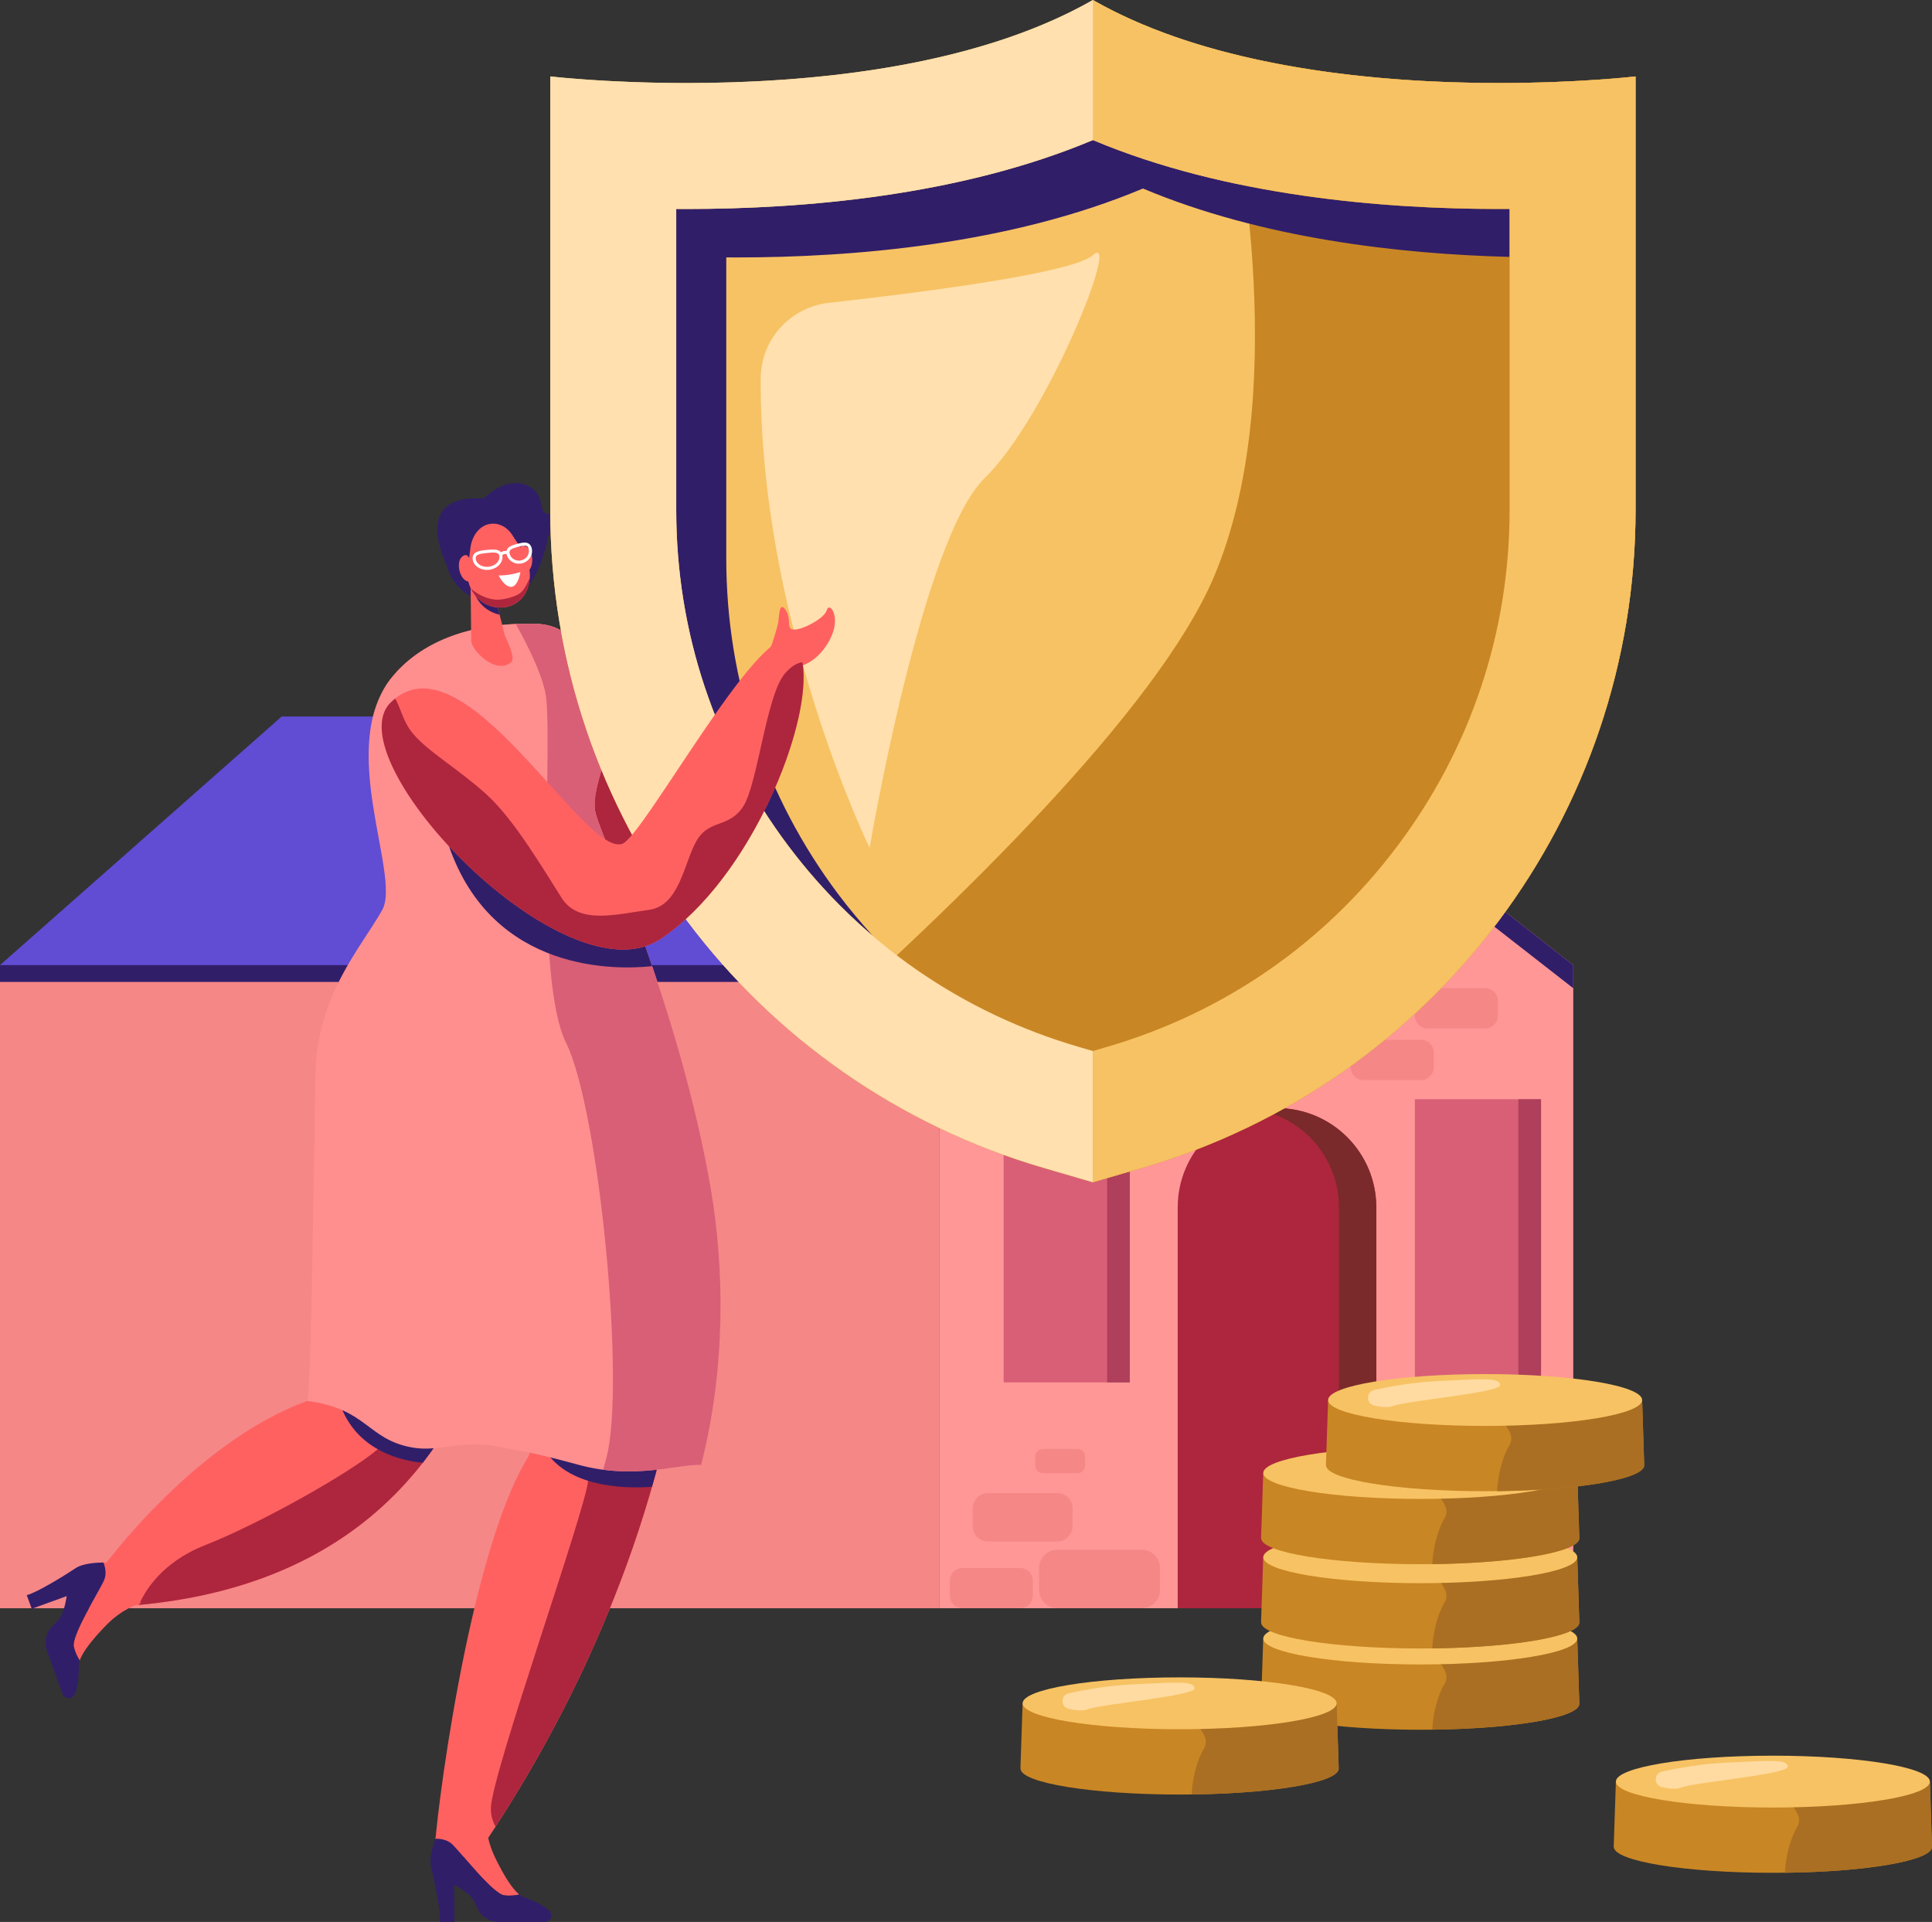 <?xml version="1.0" encoding="utf-8"?>
<!-- Generator: Adobe Illustrator 17.0.0, SVG Export Plug-In . SVG Version: 6.00 Build 0)  -->
<!DOCTYPE svg PUBLIC "-//W3C//DTD SVG 1.1//EN" "http://www.w3.org/Graphics/SVG/1.1/DTD/svg11.dtd">
<svg version="1.1" id="Слой_1" xmlns="http://www.w3.org/2000/svg" xmlns:xlink="http://www.w3.org/1999/xlink" x="0px" y="0px"
	 width="98.131px" height="97.619px" viewBox="0 0 98.131 97.619" enable-background="new 0 0 98.131 97.619" xml:space="preserve">
<rect x="0" y="0" width="98.131" height="97.619" fill="#333333" stroke="none"/>
<g>
	<g>
		<polygon fill="#FF9797" points="79.91,81.685 47.725,81.685 47.725,49.019 63.817,36.392 79.91,49.019 		"/>
		<rect x="0" y="49.019" fill="#F58787" width="47.725" height="32.666"/>
		<polygon fill="#311E69" points="48.224,49.874 63.817,37.638 63.817,36.392 14.805,37.247 0,49.019 0,49.874 		"/>
		<polygon fill="#614CD4" points="47.725,49.019 63.817,36.392 14.307,36.392 0,49.019 		"/>
		<polygon fill="#311E69" points="63.817,37.638 79.91,50.194 79.91,49.019 63.817,36.392 		"/>
		<path fill="#AD263D" d="M64.862,56.282c-2.786,0-5.044,2.258-5.044,5.044v20.359h10.087V61.326
			C69.905,58.54,67.647,56.282,64.862,56.282z"/>
		<path fill="#7A2A2A" d="M64.862,56.282L64.862,56.282c-0.325,0-0.642,0.034-0.949,0.092c2.331,0.444,4.094,2.491,4.094,4.951
			v20.359h1.899V61.326C69.905,58.54,67.647,56.282,64.862,56.282z"/>
		<g>
			<rect x="71.864" y="55.831" fill="#D95F76" width="6.408" height="14.383"/>
			<rect x="77.121" y="55.831" fill="#AF3F5A" width="1.151" height="14.383"/>
		</g>
		<g>
			<rect x="50.977" y="55.831" fill="#D95F76" width="6.408" height="14.383"/>
			<rect x="56.234" y="55.831" fill="#AF3F5A" width="1.151" height="14.383"/>
		</g>
		<circle fill="#D95F76" cx="64.862" cy="50.194" r="3.37"/>
		<path fill="#AF3F5A" d="M64.862,46.824c-0.178,0-0.352,0.018-0.522,0.044c1.613,0.252,2.848,1.643,2.848,3.326
			s-1.235,3.074-2.848,3.326c0.171,0.027,0.344,0.044,0.522,0.044c1.861,0,3.37-1.509,3.37-3.37
			C68.232,48.333,66.723,46.824,64.862,46.824z"/>
		<path fill="#F58787" d="M75.443,50.194h-2.941c-0.351,0-0.639,0.287-0.639,0.639v0.765c0,0.351,0.288,0.639,0.639,0.639h2.941
			c0.351,0,0.639-0.288,0.639-0.639v-0.765C76.082,50.482,75.794,50.194,75.443,50.194z"/>
		<path fill="#F58787" d="M72.184,52.815h-2.941c-0.351,0-0.639,0.288-0.639,0.639v0.765c0,0.351,0.288,0.639,0.639,0.639h2.941
			c0.351,0,0.639-0.287,0.639-0.639v-0.765C72.823,53.102,72.535,52.815,72.184,52.815z"/>
		<path fill="#F58787" d="M51.823,79.642h-2.941c-0.351,0-0.639,0.288-0.639,0.639v0.765c0,0.351,0.287,0.639,0.639,0.639h2.941
			c0.351,0,0.639-0.287,0.639-0.639v-0.765C52.462,79.93,52.174,79.642,51.823,79.642z"/>
		<path fill="#F58787" d="M57.99,78.711h-4.281c-0.512,0-0.93,0.419-0.93,0.93v1.114c0,0.512,0.418,0.93,0.93,0.93h4.281
			c0.512,0,0.93-0.418,0.93-0.93v-1.114C58.92,79.13,58.501,78.711,57.99,78.711z"/>
		<path fill="#F58787" d="M53.709,75.836h-3.535c-0.422,0-0.768,0.346-0.768,0.768v0.92c0,0.422,0.346,0.768,0.768,0.768h3.535
			c0.422,0,0.768-0.346,0.768-0.768v-0.92C54.478,76.181,54.132,75.836,53.709,75.836z"/>
		<path fill="#F58787" d="M75.74,79.229h-3.535c-0.422,0-0.768,0.346-0.768,0.768v0.92c0,0.422,0.346,0.768,0.768,0.768h3.535
			c0.422,0,0.768-0.346,0.768-0.768v-0.92C76.508,79.575,76.163,79.229,75.74,79.229z"/>
		<path fill="#F58787" d="M76.527,76.973h-2.733c-0.327,0-0.594,0.267-0.594,0.594v0.711c0,0.327,0.267,0.594,0.594,0.594h2.733
			c0.326,0,0.594-0.267,0.594-0.594v-0.711C77.121,77.24,76.854,76.973,76.527,76.973z"/>
		<path fill="#F58787" d="M73.671,73.937h-2.733c-0.327,0-0.594,0.267-0.594,0.594v0.711c0,0.327,0.267,0.594,0.594,0.594h2.733
			c0.327,0,0.594-0.267,0.594-0.594v-0.711C74.265,74.204,73.998,73.937,73.671,73.937z"/>
		<path fill="#F58787" d="M76.789,72.039h-2.002c-0.239,0-0.435,0.196-0.435,0.435v0.521c0,0.239,0.196,0.435,0.435,0.435h2.002
			c0.239,0,0.435-0.196,0.435-0.435v-0.521C77.224,72.235,77.029,72.039,76.789,72.039z"/>
		<path fill="#F58787" d="M54.732,73.594h-1.768c-0.211,0-0.384,0.173-0.384,0.384v0.46c0,0.211,0.173,0.384,0.384,0.384h1.768
			c0.211,0,0.384-0.173,0.384-0.384v-0.46C55.116,73.767,54.944,73.594,54.732,73.594z"/>
	</g>
	<g>
		<g>
			<path fill="#C98624" d="M80.114,83.247l-15.951-0.024l-0.111,3.316h0.006c0,0.727,3.618,1.317,8.08,1.317
				c4.463,0,8.08-0.59,8.08-1.317L80.114,83.247z"/>
			<g>
				<path fill="#AA6F22" d="M80.219,86.539l-0.105-3.292l-7.952-0.012c0.602,0.956,1.637,1.583,1.201,2.305
					c-0.326,0.538-0.583,1.485-0.613,2.313C76.927,87.801,80.219,87.233,80.219,86.539z"/>
			</g>
			<ellipse fill="#F7C263" cx="72.139" cy="83.223" rx="7.975" ry="1.317"/>
		</g>
		<g>
			<path fill="#C98624" d="M80.114,79.119l-15.951-0.024l-0.111,3.316h0.006c0,0.727,3.618,1.317,8.08,1.317
				c4.463,0,8.08-0.59,8.08-1.317L80.114,79.119z"/>
			<g>
				<path fill="#AA6F22" d="M80.219,82.411l-0.105-3.292l-7.952-0.012c0.602,0.956,1.637,1.583,1.201,2.305
					c-0.326,0.538-0.583,1.485-0.613,2.313C76.927,83.674,80.219,83.105,80.219,82.411z"/>
			</g>
			<ellipse fill="#F7C263" cx="72.139" cy="79.095" rx="7.975" ry="1.317"/>
		</g>
		<g>
			<path fill="#C98624" d="M80.114,74.839l-15.951-0.024l-0.111,3.316h0.006c0,0.727,3.618,1.317,8.08,1.317
				c4.463,0,8.08-0.59,8.08-1.317L80.114,74.839z"/>
			<g>
				<path fill="#AA6F22" d="M80.219,78.131l-0.105-3.292l-7.952-0.012c0.602,0.956,1.637,1.583,1.201,2.305
					c-0.326,0.538-0.583,1.485-0.613,2.313C76.927,79.393,80.219,78.825,80.219,78.131z"/>
			</g>
			<ellipse fill="#F7C263" cx="72.139" cy="74.815" rx="7.975" ry="1.317"/>
		</g>
		<g>
			<g>
				<path fill="#C98624" d="M83.409,71.132l-15.951-0.024l-0.111,3.316h0.006c0,0.727,3.618,1.317,8.08,1.317
					c4.463,0,8.08-0.59,8.08-1.317L83.409,71.132z"/>
				<g>
					<path fill="#AA6F22" d="M83.514,74.424l-0.105-3.292l-7.952-0.012c0.602,0.956,1.637,1.583,1.201,2.305
						c-0.326,0.538-0.583,1.485-0.613,2.313C80.222,75.687,83.514,75.118,83.514,74.424z"/>
				</g>
				<ellipse fill="#F7C263" cx="75.433" cy="71.108" rx="7.975" ry="1.317"/>
			</g>
			<path fill="#FFDBA1" d="M69.8,71.388c-0.422-0.095-0.423-0.696-0.001-0.789c0.843-0.187,2.005-0.393,3.236-0.453
				c2.412-0.118,3.135-0.177,3.156,0.206c0.021,0.382-4.774,0.794-5.421,1.059C70.535,71.507,70.171,71.472,69.8,71.388z"/>
		</g>
		<g>
			<g>
				<path fill="#C98624" d="M67.892,86.537l-15.951-0.024L51.83,89.83h0.006c0,0.727,3.618,1.317,8.08,1.317
					c4.463,0,8.08-0.59,8.08-1.317L67.892,86.537z"/>
				<g>
					<path fill="#AA6F22" d="M67.997,89.83l-0.105-3.292l-7.952-0.012c0.602,0.956,1.637,1.584,1.201,2.305
						c-0.326,0.538-0.583,1.485-0.613,2.313C64.705,91.092,67.997,90.524,67.997,89.83z"/>
				</g>
				<ellipse fill="#F7C263" cx="59.917" cy="86.513" rx="7.975" ry="1.317"/>
			</g>
			<path fill="#FFDBA1" d="M54.283,86.794c-0.422-0.095-0.423-0.696-0.001-0.789c0.843-0.187,2.005-0.392,3.236-0.453
				c2.412-0.118,3.135-0.176,3.156,0.206c0.021,0.382-4.774,0.794-5.421,1.059C55.019,86.913,54.654,86.878,54.283,86.794z"/>
		</g>
		<g>
			<g>
				<path fill="#C98624" d="M98.026,90.514L82.075,90.49l-0.111,3.316h0.006c0,0.727,3.618,1.317,8.08,1.317
					c4.463,0,8.08-0.59,8.08-1.317L98.026,90.514z"/>
				<g>
					<path fill="#AA6F22" d="M98.131,93.807l-0.105-3.292l-7.952-0.012c0.602,0.956,1.637,1.583,1.201,2.305
						c-0.326,0.538-0.583,1.485-0.613,2.313C94.839,95.069,98.131,94.5,98.131,93.807z"/>
				</g>
				<ellipse fill="#F7C263" cx="90.05" cy="90.49" rx="7.975" ry="1.317"/>
			</g>
			<path fill="#FFDBA1" d="M84.417,90.771c-0.422-0.095-0.423-0.696-0.001-0.789c0.843-0.187,2.005-0.393,3.236-0.453
				c2.412-0.118,3.135-0.176,3.156,0.206c0.021,0.382-4.774,0.794-5.421,1.059C85.152,90.889,84.788,90.854,84.417,90.771z"/>
		</g>
	</g>
	<g>
		<path fill="#AD263D" d="M30.585,44.342c1.888-0.281,3.815-3.548,5.417-5.379c1.602-1.831-5.2-7.34-7.426-6.474
			C26.35,33.356,28.834,44.603,30.585,44.342z"/>
		<path fill="#311E69" d="M24.561,25.319c0,0,0.983-1.009,1.98-0.74c1.26,0.34,0.726,1.435,1.26,1.516
			c0.826,0.125,0.05,1.113,0.05,1.113s-0.485,3.015-2.107,3.29c-1.621,0.275-2.747-0.547-3.073-1.843
			C22.672,28.654,20.82,25.068,24.561,25.319z"/>
		<path fill="#FF6161" d="M16.192,70.96c1.009-0.309-0.196-14.927-0.181-16.211c0.048-4.189,2.909-6.75,4.337-8.487
			c0.108-0.131,0.215-0.258,0.322-0.382c0.692-0.806,1.348-1.479,1.814-2.154c0.305-0.441,0.529-0.884,0.626-1.365
			c0.573-2.836-6.08-4.483-3.178-7.992c1.25-1.512,3.449-2.693,6.975-2.692c0.683,0,1.531,0.073,2.102,0.818
			c1.186,1.546,0.223,5.28,1.255,8.867c0.403,1.402,0.859,3.086,1.325,4.865c1.653,6.307,3.017,6.654,3.443,14.01
			c0.549,9.472-2.659,21.966-10.701,33.808c-0.427,0.629-2.247,0-2.247,0c-0.043-0.983,1.654-15.018,4.712-19.994
			c1.115-1.814,0.03-17.079-0.425-17.025c-0.325,0.038,2.104,23.379-20.56,24.584L5.17,79.682
			C5.17,79.682,10.125,72.82,16.192,70.96z"/>
		<path fill="#AD263D" d="M29.87,75.211c-0.125,1.482-4.861,14.784-4.935,16.589c-0.015,0.374,0.078,0.697,0.236,0.977
			c6.144-9.485,9.233-19.299,9.816-27.579C32.9,68.893,29.951,74.256,29.87,75.211z"/>
		<path fill="#AD263D" d="M7.054,81.517c10.995-1.02,15.704-7.485,17.728-13.517c-0.395-0.736-0.935-1.269-1.628-1.454
			c-2.852-0.763-2.641,5.913-3.97,7.062c-1.329,1.149-5.881,3.734-8.78,4.879C8.193,79.358,7.337,80.854,7.054,81.517z"/>
		<path fill="#311E69" d="M17.393,71.627c-1.002-2.314,3.895-0.608,5.762,0.111c-0.483,0.876-1.04,1.735-1.682,2.558
			C20.423,74.196,18.303,73.728,17.393,71.627z"/>
		<path fill="#311E69" d="M33.875,72.565c-0.221,0.973-0.473,1.957-0.758,2.951c-1.1,0.082-3.808,0.103-5.16-1.49
			C26.605,72.432,31.652,72.474,33.875,72.565z"/>
		<path fill="#FF8F8F" d="M16.011,54.749c0.048-4.189,2.307-6.57,3.405-8.534c0.979-1.751-2.385-8.338,0.517-11.847
			c1.25-1.512,3.449-2.693,6.975-2.692c0.683,0,1.531,0.073,2.102,0.818c0.804,1.048,1.855,2.276,1.975,4.609
			c0.057,1.107-1.052,3.104-0.72,4.258c0.403,1.402,4.265,9.918,5.83,18.96c0.702,4.056,0.784,9.134-0.48,14.08
			c-1.225-0.036-3.404,0.767-6.219,0c-2.94-0.801-3.288-0.742-3.87-0.878c-1.976-0.465-3.164,0.248-4.573,0
			c-2.312-0.406-2.286-1.976-5.346-2.368C15.801,71.086,15.996,56.033,16.011,54.749z"/>
		<path fill="#FF6161" d="M23.902,29.532l0.032,3.012c0.007,0.496,1.257,1.742,2.025,1.096c0.225-0.189-0.092-0.863-0.319-1.373
			l-0.649-2.573L23.902,29.532z"/>
		<path fill="#311E69" d="M25.376,31.222c-1.088-0.25-1.311-1.199-1.311-1.199l1.018,0.037L25.376,31.222z"/>
		<path fill="#FF6161" d="M23.909,27.721l-0.154,1.16c-0.122,0.92,0.484,1.815,1.401,1.957c0.847,0.131,1.65-0.374,1.75-1.442
			c0.089-0.95-0.602-1.751-0.855-2.174C25.474,26.258,24.184,26.4,23.909,27.721z"/>
		<path fill="#FF6161" d="M23.967,28.831c-0.04-0.095-0.065-0.195-0.084-0.296c-0.036-0.192-0.134-0.469-0.393-0.276
			c-0.377,0.282-0.129,1.295,0.361,1.284C24.215,29.536,24.067,29.071,23.967,28.831z"/>
		<path fill="#FF6161" d="M26.388,28.42c0.012-0.102,0.009-0.205,0-0.307c-0.018-0.195,0.001-0.488,0.303-0.372
			c0.439,0.168,0.476,1.211,0.002,1.334C26.341,29.166,26.356,28.678,26.388,28.42z"/>
		<path fill="#FFFFFF" d="M25.326,29.227c0,0,0.477,0.028,1.107-0.172c0,0-0.073,0.491-0.301,0.684
			C25.905,29.933,25.572,29.7,25.326,29.227z"/>
		<g>
			<path fill="#D95F76" d="M36.094,60.322c-1.565-9.042-5.426-17.558-5.83-18.96c-0.332-1.154,0.777-3.151,0.72-4.258
				c-0.12-2.333-1.171-3.561-1.975-4.609c-0.571-0.744-1.419-0.818-2.102-0.818c-0.243,0-0.478,0.007-0.709,0.018
				c0.613,1.098,1.274,2.438,1.495,3.454c0.449,2.06-0.62,14.424,1.059,17.817c1.679,3.393,3.031,17.385,2.05,21.071
				c-0.055,0.205-0.11,0.409-0.165,0.612c2.214,0.291,3.939-0.277,4.976-0.247C36.879,69.456,36.796,64.378,36.094,60.322z"/>
		</g>
		<path fill="#311E69" d="M22.8,42.965l9.102,2.704c0.379,1.008,0.795,2.154,1.221,3.403C31.384,49.26,25.049,49.472,22.8,42.965z"
			/>
		<path fill="#AD263D" d="M25.249,30.459c0.347,0.003,0.96-0.149,1.208-0.366c0.22-0.192,0.41-0.649,0.45-0.75
			c-0.001,0.017-0.001,0.035-0.002,0.052c-0.1,1.068-0.903,1.573-1.75,1.442c-0.565-0.087-1.012-0.461-1.243-0.95
			C24.394,30.321,24.937,30.457,25.249,30.459z"/>
		<g>
			<path fill="#FFFFFF" d="M24.008,28.398L24.008,28.398c-0.039-0.391,0.38-0.433,0.716-0.467c0.336-0.034,0.756-0.076,0.795,0.315
				c0.034,0.342-0.277,0.654-0.693,0.696c-0.031,0.003-0.062,0.005-0.093,0.005C24.356,28.947,24.04,28.714,24.008,28.398z
				 M24.74,28.085c-0.424,0.043-0.598,0.093-0.578,0.297c0.026,0.257,0.316,0.437,0.648,0.405c0.332-0.033,0.58-0.269,0.555-0.526
				c-0.015-0.147-0.112-0.196-0.324-0.196C24.958,28.066,24.859,28.073,24.74,28.085z"/>
		</g>
		<g>
			<path fill="#F7C263" d="M55.512,0C45.176,5.906,27.949,3.882,27.949,3.882v22.021c0,15.47,10.21,29.084,25.062,33.416l2.501,0.73
				l2.501-0.73c14.851-4.332,25.062-17.945,25.062-33.416V3.882C83.075,3.882,65.848,5.906,55.512,0z"/>
			<g>
				<path fill="#C98624" d="M62.053,2.593c1.017,4.53,3.426,17.658-0.389,26.692c-2.872,6.803-13.29,16.855-20.9,23.598
					c3.533,2.882,7.669,5.1,12.246,6.435l2.501,0.73l2.501-0.73c14.851-4.332,25.062-17.945,25.062-33.416V3.882
					C83.075,3.882,71.825,5.203,62.053,2.593z"/>
			</g>
			<g>
				<path fill="#311E69" d="M36.889,28.363V13.074c0.174,0.001,0.35,0.002,0.528,0.002c5.874,0,13.859-0.651,20.636-3.501
					c6.032,2.537,13.017,3.329,18.623,3.473v-2.435c-0.174,0.001-0.35,0.002-0.528,0.002c-5.874,0-13.859-0.651-20.636-3.501
					c-6.777,2.85-14.762,3.501-20.636,3.501c-0.178,0-0.355-0.001-0.528-0.002v15.289c0,6.195,1.965,12.089,5.682,17.046
					c1.278,1.704,2.725,3.236,4.309,4.589c-0.618-0.678-1.21-1.385-1.768-2.128C38.854,40.453,36.889,34.559,36.889,28.363z"/>
			</g>
			<g>
				<path fill="#F7C263" d="M76.148,4.217c-5.947,0-14.504-0.713-20.636-4.217v7.114c6.777,2.85,14.762,3.501,20.636,3.501
					c0.178,0,0.354-0.001,0.528-0.002v15.289c0,6.195-1.965,12.089-5.682,17.046s-8.826,8.493-14.773,10.227l-0.71,0.207h0v6.665
					l2.501-0.73c14.851-4.332,25.062-17.945,25.062-33.416V3.882C83.075,3.882,80.225,4.217,76.148,4.217z"/>
				<path fill="#FFE0AE" d="M54.802,53.176c-5.947-1.735-11.056-5.271-14.773-10.227c-3.717-4.956-5.682-10.85-5.682-17.046V10.613
					c0.174,0.001,0.35,0.002,0.528,0.002c5.874,0,13.859-0.651,20.636-3.501V0c-6.131,3.504-14.689,4.217-20.636,4.217
					c-4.078,0-6.927-0.335-6.927-0.335v22.021c0,15.47,10.21,29.084,25.062,33.416l2.501,0.73v-6.665L54.802,53.176z"/>
			</g>
			<path fill="#FFE0AE" d="M44.17,43.067c0,0-5.595-11.461-5.531-23.86c0.01-1.967,1.504-3.608,3.459-3.826
				c4.562-0.508,12.377-1.498,13.414-2.42c1.477-1.313-2.297,8.203-5.496,11.32C46.816,27.399,44.17,43.067,44.17,43.067z"/>
		</g>
		<g>
			<path fill="#FFFFFF" d="M26.039,28.551c-0.151-0.082-0.257-0.216-0.3-0.378l0,0c-0.044-0.165-0.003-0.295,0.122-0.387
				c0.102-0.075,0.246-0.117,0.409-0.161c0.164-0.043,0.311-0.078,0.435-0.064c0.154,0.018,0.255,0.111,0.299,0.275
				c0.043,0.162,0.017,0.331-0.073,0.477c-0.089,0.145-0.231,0.249-0.399,0.294c-0.059,0.016-0.118,0.023-0.177,0.023
				C26.244,28.631,26.136,28.604,26.039,28.551z M26.31,27.775c-0.143,0.038-0.277,0.077-0.357,0.136
				c-0.054,0.04-0.099,0.094-0.065,0.223v0c0.032,0.12,0.112,0.22,0.224,0.281c0.115,0.062,0.249,0.077,0.378,0.043
				c0.13-0.035,0.239-0.114,0.307-0.225c0.067-0.109,0.087-0.236,0.055-0.356c-0.034-0.128-0.101-0.153-0.167-0.161
				c-0.014-0.002-0.028-0.002-0.043-0.002C26.551,27.714,26.433,27.743,26.31,27.775z"/>
		</g>
		<g>
			<path fill="#FFFFFF" d="M25.479,28.226c0.15-0.15,0.279-0.068,0.28-0.067l0.086-0.129c-0.081-0.054-0.284-0.105-0.476,0.086
				L25.479,28.226z"/>
		</g>
		<g>
			<path fill="#FF6161" d="M22.948,93.654c0.413,0.372,2.087,2.558,2.678,2.617c0.319,0.032,0.579-0.005,0.752-0.046
				c-0.376-0.295-0.789-0.989-1.166-1.746c-0.254-0.51-0.532-1.181-0.527-2.18l-2.477,0.829c0,0-0.044,0.104-0.1,0.265
				C22.341,93.387,22.693,93.424,22.948,93.654z"/>
			<path fill="#311E69" d="M27.902,97.047c-0.22-0.206-0.613-0.45-1.311-0.698c-0.069-0.024-0.14-0.068-0.213-0.125
				c-0.173,0.041-0.434,0.078-0.752,0.046c-0.591-0.059-2.265-2.245-2.678-2.617c-0.255-0.229-0.607-0.266-0.84-0.261
				c-0.126,0.362-0.316,1.012-0.214,1.421c0.148,0.591,0.502,2.277,0.443,2.806h0.738v-1.89c0,0,0.561,0.295,0.857,0.62
				c0.111,0.122,0.217,0.331,0.307,0.545c0.187,0.443,0.628,0.725,1.108,0.725h2.321C27.969,97.619,28.12,97.252,27.902,97.047z"/>
		</g>
		<g>
			<path fill="#FF6161" d="M5.296,80.24c-0.209,0.515-1.693,2.834-1.547,3.41c0.079,0.31,0.202,0.543,0.3,0.692
				c0.149-0.454,0.661-1.079,1.244-1.691c0.392-0.412,0.93-0.903,1.87-1.239l-1.624-2.046c0,0-0.113-0.006-0.283-0.004
				C5.339,79.578,5.424,79.922,5.296,80.24z"/>
			<path fill="#311E69" d="M3.795,86.054c0.119-0.277,0.214-0.73,0.209-1.47c-0.001-0.073,0.016-0.155,0.045-0.242
				c-0.097-0.149-0.221-0.381-0.3-0.692c-0.146-0.576,1.339-2.894,1.547-3.41c0.129-0.318,0.043-0.662-0.041-0.879
				c-0.383,0.005-1.059,0.048-1.408,0.284c-0.505,0.34-1.97,1.248-2.487,1.373l0.252,0.694l1.777-0.644c0,0-0.086,0.628-0.291,1.017
				C3.021,82.23,2.86,82.401,2.69,82.559c-0.353,0.326-0.468,0.837-0.304,1.289l0.791,2.182C3.279,86.312,3.676,86.329,3.795,86.054
				z"/>
		</g>
		<g>
			<path fill="#FF6161" d="M39.202,32.736c0,0,0.287-0.852,0.333-1.164c0.047-0.311,0.04-1.068,0.369-0.587
				c0.329,0.481-0.008,0.98,0.427,0.992c0.435,0.011,1.543-0.562,1.665-0.988c0.122-0.426,0.626,0.212,0.314,1.123
				c-0.312,0.911-1.285,2.028-2.445,1.719C38.705,33.523,39.202,32.736,39.202,32.736z"/>
			<path fill="#FF6161" d="M19.836,35.691c3.674-3.675,9.81,7.877,11.777,7.165c1.044-0.378,6.859-11.036,8.446-10.333
				c2.364,1.046-1.079,11.545-6.507,15.169C28.704,50.929,16.95,38.577,19.836,35.691z"/>
			<path fill="#AD263D" d="M19.836,35.691c0.077-0.077,0.155-0.145,0.234-0.209c0.261,0.403,0.388,1.162,0.896,1.768
				c0.801,0.956,2.325,1.808,3.754,3.108c1.429,1.3,2.937,3.893,3.816,5.262c0.878,1.369,2.842,0.801,4.418,0.594
				c1.576-0.207,1.783-2.403,2.429-3.514c0.646-1.111,1.653-0.62,2.377-1.757c0.723-1.137,1.163-5.606,2.093-6.717
				c0.336-0.402,0.645-0.556,0.902-0.592c0.549,3.033-2.619,10.996-7.202,14.056C28.704,50.929,16.95,38.577,19.836,35.691z"/>
		</g>
	</g>
</g>
</svg>
